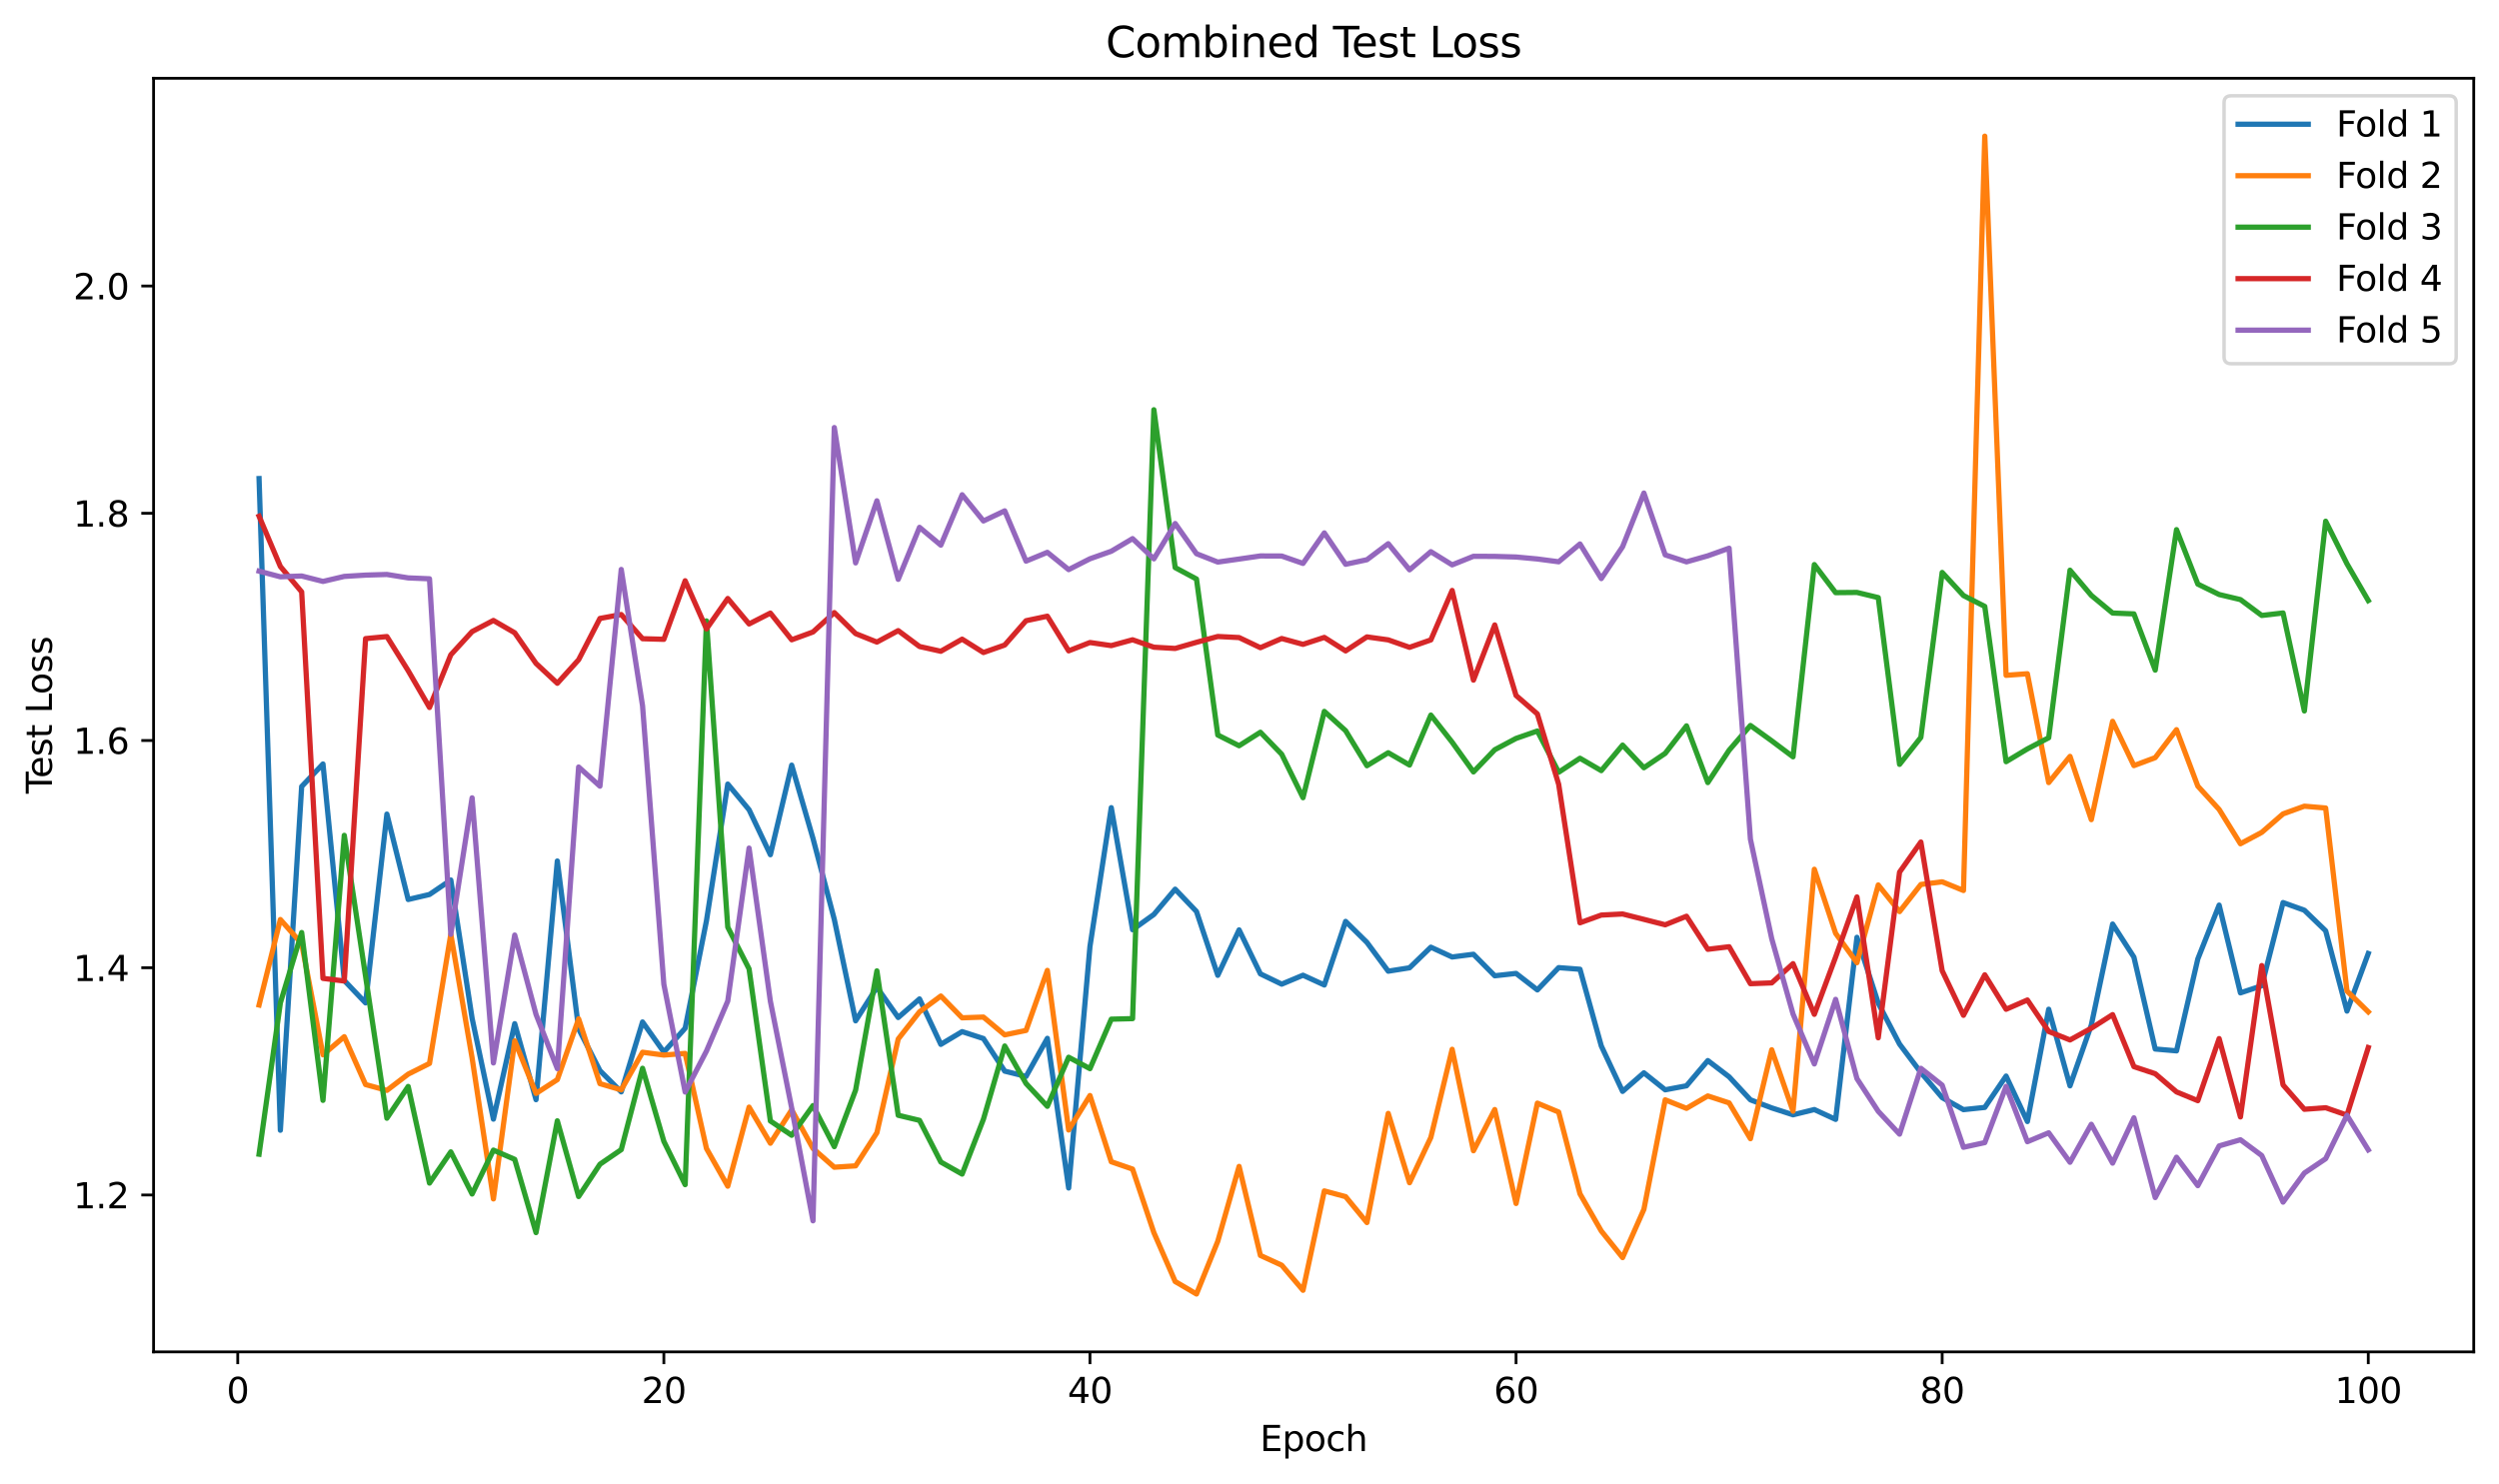 <?xml version="1.0" encoding="utf-8" standalone="no"?>
<!DOCTYPE svg PUBLIC "-//W3C//DTD SVG 1.1//EN"
  "http://www.w3.org/Graphics/SVG/1.1/DTD/svg11.dtd">
<svg xmlns:xlink="http://www.w3.org/1999/xlink" width="712.371pt" height="423.034pt" viewBox="0 0 712.371 423.034" xmlns="http://www.w3.org/2000/svg" version="1.1">
 <defs>
  <style type="text/css">*{stroke-linejoin: round; stroke-linecap: butt}</style>
 </defs>
 <g id="figure_1">
  <g id="patch_1">
   <path d="M 0 423.034 
L 712.371 423.034 
L 712.371 0 
L 0 0 
z
" style="fill: #ffffff"/>
  </g>
  <g id="axes_1">
   <g id="patch_2">
    <path d="M 43.781 385.478 
L 705.171 385.478 
L 705.171 22.318 
L 43.781 22.318 
z
" style="fill: #ffffff"/>
   </g>
   <g id="matplotlib.axis_1">
    <g id="xtick_1">
     <g id="line2d_1">
      <defs>
       <path id="mc4b5c55467" d="M 0 0 
L 0 3.5 
" style="stroke: #000000; stroke-width: 0.8"/>
      </defs>
      <g>
       <use xlink:href="#mc4b5c55467" x="67.771" y="385.478" style="stroke: #000000; stroke-width: 0.8"/>
      </g>
     </g>
     <g id="text_1">
      <!-- 0 -->
      <g transform="translate(64.59 400.077) scale(0.1 -0.1)">
       <defs>
        <path id="DejaVuSans-30" d="M 2034 4250 
Q 1547 4250 1301 3770 
Q 1056 3291 1056 2328 
Q 1056 1369 1301 889 
Q 1547 409 2034 409 
Q 2525 409 2770 889 
Q 3016 1369 3016 2328 
Q 3016 3291 2770 3770 
Q 2525 4250 2034 4250 
z
M 2034 4750 
Q 2819 4750 3233 4129 
Q 3647 3509 3647 2328 
Q 3647 1150 3233 529 
Q 2819 -91 2034 -91 
Q 1250 -91 836 529 
Q 422 1150 422 2328 
Q 422 3509 836 4129 
Q 1250 4750 2034 4750 
z
" transform="scale(0.016)"/>
       </defs>
       <use xlink:href="#DejaVuSans-30"/>
      </g>
     </g>
    </g>
    <g id="xtick_2">
     <g id="line2d_2">
      <g>
       <use xlink:href="#mc4b5c55467" x="189.238" y="385.478" style="stroke: #000000; stroke-width: 0.8"/>
      </g>
     </g>
     <g id="text_2">
      <!-- 20 -->
      <g transform="translate(182.876 400.077) scale(0.1 -0.1)">
       <defs>
        <path id="DejaVuSans-32" d="M 1228 531 
L 3431 531 
L 3431 0 
L 469 0 
L 469 531 
Q 828 903 1448 1529 
Q 2069 2156 2228 2338 
Q 2531 2678 2651 2914 
Q 2772 3150 2772 3378 
Q 2772 3750 2511 3984 
Q 2250 4219 1831 4219 
Q 1534 4219 1204 4116 
Q 875 4013 500 3803 
L 500 4441 
Q 881 4594 1212 4672 
Q 1544 4750 1819 4750 
Q 2544 4750 2975 4387 
Q 3406 4025 3406 3419 
Q 3406 3131 3298 2873 
Q 3191 2616 2906 2266 
Q 2828 2175 2409 1742 
Q 1991 1309 1228 531 
z
" transform="scale(0.016)"/>
       </defs>
       <use xlink:href="#DejaVuSans-32"/>
       <use xlink:href="#DejaVuSans-30" transform="translate(63.623 0)"/>
      </g>
     </g>
    </g>
    <g id="xtick_3">
     <g id="line2d_3">
      <g>
       <use xlink:href="#mc4b5c55467" x="310.706" y="385.478" style="stroke: #000000; stroke-width: 0.8"/>
      </g>
     </g>
     <g id="text_3">
      <!-- 40 -->
      <g transform="translate(304.343 400.077) scale(0.1 -0.1)">
       <defs>
        <path id="DejaVuSans-34" d="M 2419 4116 
L 825 1625 
L 2419 1625 
L 2419 4116 
z
M 2253 4666 
L 3047 4666 
L 3047 1625 
L 3713 1625 
L 3713 1100 
L 3047 1100 
L 3047 0 
L 2419 0 
L 2419 1100 
L 313 1100 
L 313 1709 
L 2253 4666 
z
" transform="scale(0.016)"/>
       </defs>
       <use xlink:href="#DejaVuSans-34"/>
       <use xlink:href="#DejaVuSans-30" transform="translate(63.623 0)"/>
      </g>
     </g>
    </g>
    <g id="xtick_4">
     <g id="line2d_4">
      <g>
       <use xlink:href="#mc4b5c55467" x="432.173" y="385.478" style="stroke: #000000; stroke-width: 0.8"/>
      </g>
     </g>
     <g id="text_4">
      <!-- 60 -->
      <g transform="translate(425.811 400.077) scale(0.1 -0.1)">
       <defs>
        <path id="DejaVuSans-36" d="M 2113 2584 
Q 1688 2584 1439 2293 
Q 1191 2003 1191 1497 
Q 1191 994 1439 701 
Q 1688 409 2113 409 
Q 2538 409 2786 701 
Q 3034 994 3034 1497 
Q 3034 2003 2786 2293 
Q 2538 2584 2113 2584 
z
M 3366 4563 
L 3366 3988 
Q 3128 4100 2886 4159 
Q 2644 4219 2406 4219 
Q 1781 4219 1451 3797 
Q 1122 3375 1075 2522 
Q 1259 2794 1537 2939 
Q 1816 3084 2150 3084 
Q 2853 3084 3261 2657 
Q 3669 2231 3669 1497 
Q 3669 778 3244 343 
Q 2819 -91 2113 -91 
Q 1303 -91 875 529 
Q 447 1150 447 2328 
Q 447 3434 972 4092 
Q 1497 4750 2381 4750 
Q 2619 4750 2861 4703 
Q 3103 4656 3366 4563 
z
" transform="scale(0.016)"/>
       </defs>
       <use xlink:href="#DejaVuSans-36"/>
       <use xlink:href="#DejaVuSans-30" transform="translate(63.623 0)"/>
      </g>
     </g>
    </g>
    <g id="xtick_5">
     <g id="line2d_5">
      <g>
       <use xlink:href="#mc4b5c55467" x="553.641" y="385.478" style="stroke: #000000; stroke-width: 0.8"/>
      </g>
     </g>
     <g id="text_5">
      <!-- 80 -->
      <g transform="translate(547.278 400.077) scale(0.1 -0.1)">
       <defs>
        <path id="DejaVuSans-38" d="M 2034 2216 
Q 1584 2216 1326 1975 
Q 1069 1734 1069 1313 
Q 1069 891 1326 650 
Q 1584 409 2034 409 
Q 2484 409 2743 651 
Q 3003 894 3003 1313 
Q 3003 1734 2745 1975 
Q 2488 2216 2034 2216 
z
M 1403 2484 
Q 997 2584 770 2862 
Q 544 3141 544 3541 
Q 544 4100 942 4425 
Q 1341 4750 2034 4750 
Q 2731 4750 3128 4425 
Q 3525 4100 3525 3541 
Q 3525 3141 3298 2862 
Q 3072 2584 2669 2484 
Q 3125 2378 3379 2068 
Q 3634 1759 3634 1313 
Q 3634 634 3220 271 
Q 2806 -91 2034 -91 
Q 1263 -91 848 271 
Q 434 634 434 1313 
Q 434 1759 690 2068 
Q 947 2378 1403 2484 
z
M 1172 3481 
Q 1172 3119 1398 2916 
Q 1625 2713 2034 2713 
Q 2441 2713 2670 2916 
Q 2900 3119 2900 3481 
Q 2900 3844 2670 4047 
Q 2441 4250 2034 4250 
Q 1625 4250 1398 4047 
Q 1172 3844 1172 3481 
z
" transform="scale(0.016)"/>
       </defs>
       <use xlink:href="#DejaVuSans-38"/>
       <use xlink:href="#DejaVuSans-30" transform="translate(63.623 0)"/>
      </g>
     </g>
    </g>
    <g id="xtick_6">
     <g id="line2d_6">
      <g>
       <use xlink:href="#mc4b5c55467" x="675.108" y="385.478" style="stroke: #000000; stroke-width: 0.8"/>
      </g>
     </g>
     <g id="text_6">
      <!-- 100 -->
      <g transform="translate(665.564 400.077) scale(0.1 -0.1)">
       <defs>
        <path id="DejaVuSans-31" d="M 794 531 
L 1825 531 
L 1825 4091 
L 703 3866 
L 703 4441 
L 1819 4666 
L 2450 4666 
L 2450 531 
L 3481 531 
L 3481 0 
L 794 0 
L 794 531 
z
" transform="scale(0.016)"/>
       </defs>
       <use xlink:href="#DejaVuSans-31"/>
       <use xlink:href="#DejaVuSans-30" transform="translate(63.623 0)"/>
       <use xlink:href="#DejaVuSans-30" transform="translate(127.246 0)"/>
      </g>
     </g>
    </g>
    <g id="text_7">
     <!-- Epoch -->
     <g transform="translate(359.165 413.755) scale(0.1 -0.1)">
      <defs>
       <path id="DejaVuSans-45" d="M 628 4666 
L 3578 4666 
L 3578 4134 
L 1259 4134 
L 1259 2753 
L 3481 2753 
L 3481 2222 
L 1259 2222 
L 1259 531 
L 3634 531 
L 3634 0 
L 628 0 
L 628 4666 
z
" transform="scale(0.016)"/>
       <path id="DejaVuSans-70" d="M 1159 525 
L 1159 -1331 
L 581 -1331 
L 581 3500 
L 1159 3500 
L 1159 2969 
Q 1341 3281 1617 3432 
Q 1894 3584 2278 3584 
Q 2916 3584 3314 3078 
Q 3713 2572 3713 1747 
Q 3713 922 3314 415 
Q 2916 -91 2278 -91 
Q 1894 -91 1617 61 
Q 1341 213 1159 525 
z
M 3116 1747 
Q 3116 2381 2855 2742 
Q 2594 3103 2138 3103 
Q 1681 3103 1420 2742 
Q 1159 2381 1159 1747 
Q 1159 1113 1420 752 
Q 1681 391 2138 391 
Q 2594 391 2855 752 
Q 3116 1113 3116 1747 
z
" transform="scale(0.016)"/>
       <path id="DejaVuSans-6f" d="M 1959 3097 
Q 1497 3097 1228 2736 
Q 959 2375 959 1747 
Q 959 1119 1226 758 
Q 1494 397 1959 397 
Q 2419 397 2687 759 
Q 2956 1122 2956 1747 
Q 2956 2369 2687 2733 
Q 2419 3097 1959 3097 
z
M 1959 3584 
Q 2709 3584 3137 3096 
Q 3566 2609 3566 1747 
Q 3566 888 3137 398 
Q 2709 -91 1959 -91 
Q 1206 -91 779 398 
Q 353 888 353 1747 
Q 353 2609 779 3096 
Q 1206 3584 1959 3584 
z
" transform="scale(0.016)"/>
       <path id="DejaVuSans-63" d="M 3122 3366 
L 3122 2828 
Q 2878 2963 2633 3030 
Q 2388 3097 2138 3097 
Q 1578 3097 1268 2742 
Q 959 2388 959 1747 
Q 959 1106 1268 751 
Q 1578 397 2138 397 
Q 2388 397 2633 464 
Q 2878 531 3122 666 
L 3122 134 
Q 2881 22 2623 -34 
Q 2366 -91 2075 -91 
Q 1284 -91 818 406 
Q 353 903 353 1747 
Q 353 2603 823 3093 
Q 1294 3584 2113 3584 
Q 2378 3584 2631 3529 
Q 2884 3475 3122 3366 
z
" transform="scale(0.016)"/>
       <path id="DejaVuSans-68" d="M 3513 2113 
L 3513 0 
L 2938 0 
L 2938 2094 
Q 2938 2591 2744 2837 
Q 2550 3084 2163 3084 
Q 1697 3084 1428 2787 
Q 1159 2491 1159 1978 
L 1159 0 
L 581 0 
L 581 4863 
L 1159 4863 
L 1159 2956 
Q 1366 3272 1645 3428 
Q 1925 3584 2291 3584 
Q 2894 3584 3203 3211 
Q 3513 2838 3513 2113 
z
" transform="scale(0.016)"/>
      </defs>
      <use xlink:href="#DejaVuSans-45"/>
      <use xlink:href="#DejaVuSans-70" transform="translate(63.184 0)"/>
      <use xlink:href="#DejaVuSans-6f" transform="translate(126.66 0)"/>
      <use xlink:href="#DejaVuSans-63" transform="translate(187.842 0)"/>
      <use xlink:href="#DejaVuSans-68" transform="translate(242.822 0)"/>
     </g>
    </g>
   </g>
   <g id="matplotlib.axis_2">
    <g id="ytick_1">
     <g id="line2d_7">
      <defs>
       <path id="med628f98fa" d="M 0 0 
L -3.5 0 
" style="stroke: #000000; stroke-width: 0.8"/>
      </defs>
      <g>
       <use xlink:href="#med628f98fa" x="43.781" y="340.743" style="stroke: #000000; stroke-width: 0.8"/>
      </g>
     </g>
     <g id="text_8">
      <!-- 1.2 -->
      <g transform="translate(20.878 344.542) scale(0.1 -0.1)">
       <defs>
        <path id="DejaVuSans-2e" d="M 684 794 
L 1344 794 
L 1344 0 
L 684 0 
L 684 794 
z
" transform="scale(0.016)"/>
       </defs>
       <use xlink:href="#DejaVuSans-31"/>
       <use xlink:href="#DejaVuSans-2e" transform="translate(63.623 0)"/>
       <use xlink:href="#DejaVuSans-32" transform="translate(95.41 0)"/>
      </g>
     </g>
    </g>
    <g id="ytick_2">
     <g id="line2d_8">
      <g>
       <use xlink:href="#med628f98fa" x="43.781" y="275.946" style="stroke: #000000; stroke-width: 0.8"/>
      </g>
     </g>
     <g id="text_9">
      <!-- 1.4 -->
      <g transform="translate(20.878 279.745) scale(0.1 -0.1)">
       <use xlink:href="#DejaVuSans-31"/>
       <use xlink:href="#DejaVuSans-2e" transform="translate(63.623 0)"/>
       <use xlink:href="#DejaVuSans-34" transform="translate(95.41 0)"/>
      </g>
     </g>
    </g>
    <g id="ytick_3">
     <g id="line2d_9">
      <g>
       <use xlink:href="#med628f98fa" x="43.781" y="211.149" style="stroke: #000000; stroke-width: 0.8"/>
      </g>
     </g>
     <g id="text_10">
      <!-- 1.6 -->
      <g transform="translate(20.878 214.948) scale(0.1 -0.1)">
       <use xlink:href="#DejaVuSans-31"/>
       <use xlink:href="#DejaVuSans-2e" transform="translate(63.623 0)"/>
       <use xlink:href="#DejaVuSans-36" transform="translate(95.41 0)"/>
      </g>
     </g>
    </g>
    <g id="ytick_4">
     <g id="line2d_10">
      <g>
       <use xlink:href="#med628f98fa" x="43.781" y="146.352" style="stroke: #000000; stroke-width: 0.8"/>
      </g>
     </g>
     <g id="text_11">
      <!-- 1.8 -->
      <g transform="translate(20.878 150.151) scale(0.1 -0.1)">
       <use xlink:href="#DejaVuSans-31"/>
       <use xlink:href="#DejaVuSans-2e" transform="translate(63.623 0)"/>
       <use xlink:href="#DejaVuSans-38" transform="translate(95.41 0)"/>
      </g>
     </g>
    </g>
    <g id="ytick_5">
     <g id="line2d_11">
      <g>
       <use xlink:href="#med628f98fa" x="43.781" y="81.555" style="stroke: #000000; stroke-width: 0.8"/>
      </g>
     </g>
     <g id="text_12">
      <!-- 2.0 -->
      <g transform="translate(20.878 85.355) scale(0.1 -0.1)">
       <use xlink:href="#DejaVuSans-32"/>
       <use xlink:href="#DejaVuSans-2e" transform="translate(63.623 0)"/>
       <use xlink:href="#DejaVuSans-30" transform="translate(95.41 0)"/>
      </g>
     </g>
    </g>
    <g id="text_13">
     <!-- Test Loss -->
     <g transform="translate(14.798 226.3) rotate(-90) scale(0.1 -0.1)">
      <defs>
       <path id="DejaVuSans-54" d="M -19 4666 
L 3928 4666 
L 3928 4134 
L 2272 4134 
L 2272 0 
L 1638 0 
L 1638 4134 
L -19 4134 
L -19 4666 
z
" transform="scale(0.016)"/>
       <path id="DejaVuSans-65" d="M 3597 1894 
L 3597 1613 
L 953 1613 
Q 991 1019 1311 708 
Q 1631 397 2203 397 
Q 2534 397 2845 478 
Q 3156 559 3463 722 
L 3463 178 
Q 3153 47 2828 -22 
Q 2503 -91 2169 -91 
Q 1331 -91 842 396 
Q 353 884 353 1716 
Q 353 2575 817 3079 
Q 1281 3584 2069 3584 
Q 2775 3584 3186 3129 
Q 3597 2675 3597 1894 
z
M 3022 2063 
Q 3016 2534 2758 2815 
Q 2500 3097 2075 3097 
Q 1594 3097 1305 2825 
Q 1016 2553 972 2059 
L 3022 2063 
z
" transform="scale(0.016)"/>
       <path id="DejaVuSans-73" d="M 2834 3397 
L 2834 2853 
Q 2591 2978 2328 3040 
Q 2066 3103 1784 3103 
Q 1356 3103 1142 2972 
Q 928 2841 928 2578 
Q 928 2378 1081 2264 
Q 1234 2150 1697 2047 
L 1894 2003 
Q 2506 1872 2764 1633 
Q 3022 1394 3022 966 
Q 3022 478 2636 193 
Q 2250 -91 1575 -91 
Q 1294 -91 989 -36 
Q 684 19 347 128 
L 347 722 
Q 666 556 975 473 
Q 1284 391 1588 391 
Q 1994 391 2212 530 
Q 2431 669 2431 922 
Q 2431 1156 2273 1281 
Q 2116 1406 1581 1522 
L 1381 1569 
Q 847 1681 609 1914 
Q 372 2147 372 2553 
Q 372 3047 722 3315 
Q 1072 3584 1716 3584 
Q 2034 3584 2315 3537 
Q 2597 3491 2834 3397 
z
" transform="scale(0.016)"/>
       <path id="DejaVuSans-74" d="M 1172 4494 
L 1172 3500 
L 2356 3500 
L 2356 3053 
L 1172 3053 
L 1172 1153 
Q 1172 725 1289 603 
Q 1406 481 1766 481 
L 2356 481 
L 2356 0 
L 1766 0 
Q 1100 0 847 248 
Q 594 497 594 1153 
L 594 3053 
L 172 3053 
L 172 3500 
L 594 3500 
L 594 4494 
L 1172 4494 
z
" transform="scale(0.016)"/>
       <path id="DejaVuSans-20" transform="scale(0.016)"/>
       <path id="DejaVuSans-4c" d="M 628 4666 
L 1259 4666 
L 1259 531 
L 3531 531 
L 3531 0 
L 628 0 
L 628 4666 
z
" transform="scale(0.016)"/>
      </defs>
      <use xlink:href="#DejaVuSans-54"/>
      <use xlink:href="#DejaVuSans-65" transform="translate(44.084 0)"/>
      <use xlink:href="#DejaVuSans-73" transform="translate(105.607 0)"/>
      <use xlink:href="#DejaVuSans-74" transform="translate(157.707 0)"/>
      <use xlink:href="#DejaVuSans-20" transform="translate(196.916 0)"/>
      <use xlink:href="#DejaVuSans-4c" transform="translate(228.703 0)"/>
      <use xlink:href="#DejaVuSans-6f" transform="translate(282.666 0)"/>
      <use xlink:href="#DejaVuSans-73" transform="translate(343.848 0)"/>
      <use xlink:href="#DejaVuSans-73" transform="translate(395.947 0)"/>
     </g>
    </g>
   </g>
   <g id="line2d_12">
    <path d="M 73.844 136.46 
L 79.918 322.278 
L 85.991 224.269 
L 92.065 217.844 
L 98.138 279.583 
L 104.211 285.965 
L 110.285 232.135 
L 116.358 256.484 
L 122.431 255.057 
L 128.505 250.927 
L 134.578 290.374 
L 140.652 319.109 
L 146.725 291.894 
L 152.798 313.562 
L 158.872 245.511 
L 164.945 293.392 
L 171.018 305.281 
L 177.092 311.337 
L 183.165 291.405 
L 189.238 299.988 
L 195.312 293.195 
L 201.385 262.545 
L 207.459 223.572 
L 213.532 230.896 
L 219.605 243.712 
L 225.679 218.176 
L 231.752 239.069 
L 237.825 262.156 
L 243.899 291.078 
L 249.972 281.512 
L 256.046 290.132 
L 262.119 284.835 
L 268.192 297.794 
L 274.266 294.16 
L 280.339 296.129 
L 286.412 305.427 
L 292.486 306.936 
L 298.559 296.075 
L 304.632 338.743 
L 310.706 269.87 
L 316.779 230.299 
L 322.853 265.105 
L 328.926 260.749 
L 334.999 253.543 
L 341.073 259.905 
L 347.146 278.103 
L 353.219 265.147 
L 359.293 277.686 
L 365.366 280.622 
L 371.44 278.077 
L 377.513 280.862 
L 383.586 262.727 
L 389.66 268.717 
L 395.733 276.926 
L 401.806 275.96 
L 407.88 270.083 
L 413.953 272.878 
L 420.027 272.099 
L 426.1 278.235 
L 432.173 277.56 
L 438.247 282.264 
L 444.32 275.909 
L 450.393 276.377 
L 456.467 298.243 
L 462.54 311.199 
L 468.613 305.904 
L 474.687 310.75 
L 480.76 309.606 
L 486.834 302.413 
L 492.907 307.044 
L 498.98 313.604 
L 505.054 315.91 
L 511.127 317.873 
L 517.2 316.38 
L 523.274 319.186 
L 529.347 267.269 
L 535.421 286.05 
L 541.494 297.719 
L 547.567 305.807 
L 553.641 312.974 
L 559.714 316.407 
L 565.787 315.768 
L 571.861 306.832 
L 577.934 319.797 
L 584.008 287.779 
L 590.081 309.614 
L 596.154 292.299 
L 602.228 263.485 
L 608.301 272.924 
L 614.374 299.117 
L 620.448 299.642 
L 626.521 273.428 
L 632.594 258.085 
L 638.668 283.107 
L 644.741 281.089 
L 650.815 257.361 
L 656.888 259.544 
L 662.961 265.408 
L 669.035 288.301 
L 675.108 271.893 
" clip-path="url(#p17cca65829)" style="fill: none; stroke: #1f77b4; stroke-width: 1.5; stroke-linecap: square"/>
   </g>
   <g id="line2d_13">
    <path d="M 73.844 286.563 
L 79.918 262.192 
L 85.991 269.082 
L 92.065 300.767 
L 98.138 295.604 
L 104.211 309.253 
L 110.285 310.914 
L 116.358 306.281 
L 122.431 303.231 
L 128.505 266.409 
L 134.578 301.682 
L 140.652 341.861 
L 146.725 296.79 
L 152.798 311.783 
L 158.872 307.849 
L 164.945 290.51 
L 171.018 308.993 
L 177.092 310.769 
L 183.165 300.041 
L 189.238 300.844 
L 195.312 300.371 
L 201.385 327.474 
L 207.459 338.233 
L 213.532 315.691 
L 219.605 325.983 
L 225.679 316.467 
L 231.752 327.472 
L 237.825 332.824 
L 243.899 332.436 
L 249.972 322.988 
L 256.046 296.262 
L 262.119 288.514 
L 268.192 284.009 
L 274.266 290.219 
L 280.339 290.011 
L 286.412 295.082 
L 292.486 293.82 
L 298.559 276.701 
L 304.632 322.208 
L 310.706 312.38 
L 316.779 331.261 
L 322.853 333.356 
L 328.926 351.475 
L 334.999 365.41 
L 341.073 368.971 
L 347.146 353.929 
L 353.219 332.593 
L 359.293 357.972 
L 365.366 360.758 
L 371.44 367.912 
L 377.513 339.582 
L 383.586 341.213 
L 389.66 348.598 
L 395.733 317.484 
L 401.806 337.247 
L 407.88 324.33 
L 413.953 299.202 
L 420.027 328.126 
L 426.1 316.375 
L 432.173 343.16 
L 438.247 314.552 
L 444.32 317.093 
L 450.393 340.413 
L 456.467 351.01 
L 462.54 358.592 
L 468.613 344.837 
L 474.687 313.606 
L 480.76 316.038 
L 486.834 312.497 
L 492.907 314.484 
L 498.98 324.687 
L 505.054 299.335 
L 511.127 316.848 
L 517.2 247.865 
L 523.274 266.143 
L 529.347 274.508 
L 535.421 252.337 
L 541.494 259.934 
L 547.567 252.198 
L 553.641 251.44 
L 559.714 253.918 
L 565.787 38.825 
L 571.861 192.559 
L 577.934 192.113 
L 584.008 223.142 
L 590.081 215.676 
L 596.154 233.714 
L 602.228 205.683 
L 608.301 218.306 
L 614.374 216.036 
L 620.448 208.061 
L 626.521 224.163 
L 632.594 230.805 
L 638.668 240.592 
L 644.741 237.343 
L 650.815 232.071 
L 656.888 229.879 
L 662.961 230.396 
L 669.035 282.581 
L 675.108 288.524 
" clip-path="url(#p17cca65829)" style="fill: none; stroke: #ff7f0e; stroke-width: 1.5; stroke-linecap: square"/>
   </g>
   <g id="line2d_14">
    <path d="M 73.844 329.11 
L 79.918 285.966 
L 85.991 265.906 
L 92.065 313.756 
L 98.138 238.195 
L 104.211 278.397 
L 110.285 318.847 
L 116.358 309.793 
L 122.431 337.346 
L 128.505 328.447 
L 134.578 340.46 
L 140.652 327.948 
L 146.725 330.581 
L 152.798 351.466 
L 158.872 319.593 
L 164.945 341.18 
L 171.018 331.974 
L 177.092 327.808 
L 183.165 304.613 
L 189.238 325.441 
L 195.312 337.792 
L 201.385 177.047 
L 207.459 264.381 
L 213.532 276.276 
L 219.605 319.638 
L 225.679 323.715 
L 231.752 315.251 
L 237.825 326.956 
L 243.899 310.838 
L 249.972 276.84 
L 256.046 318.014 
L 262.119 319.46 
L 268.192 331.338 
L 274.266 334.78 
L 280.339 319.131 
L 286.412 298.258 
L 292.486 308.955 
L 298.559 315.457 
L 304.632 301.464 
L 310.706 304.719 
L 316.779 290.61 
L 322.853 290.454 
L 328.926 116.839 
L 334.999 161.842 
L 341.073 165.102 
L 347.146 209.584 
L 353.219 212.642 
L 359.293 208.792 
L 365.366 215.071 
L 371.44 227.454 
L 377.513 202.844 
L 383.586 208.349 
L 389.66 218.338 
L 395.733 214.635 
L 401.806 218.142 
L 407.88 203.897 
L 413.953 211.631 
L 420.027 220.106 
L 426.1 213.786 
L 432.173 210.552 
L 438.247 208.441 
L 444.32 220.193 
L 450.393 216.208 
L 456.467 219.74 
L 462.54 212.457 
L 468.613 218.917 
L 474.687 214.815 
L 480.76 206.972 
L 486.834 223.142 
L 492.907 213.92 
L 498.98 206.861 
L 505.054 211.241 
L 511.127 215.798 
L 517.2 160.984 
L 523.274 168.984 
L 529.347 168.925 
L 535.421 170.399 
L 541.494 217.948 
L 547.567 210.266 
L 553.641 163.228 
L 559.714 169.814 
L 565.787 172.915 
L 571.861 217.189 
L 577.934 213.549 
L 584.008 210.366 
L 590.081 162.588 
L 596.154 169.767 
L 602.228 174.803 
L 608.301 175.046 
L 614.374 191.08 
L 620.448 151.022 
L 626.521 166.557 
L 632.594 169.521 
L 638.668 170.967 
L 644.741 175.491 
L 650.815 174.784 
L 656.888 202.721 
L 662.961 148.624 
L 669.035 160.761 
L 675.108 171.241 
" clip-path="url(#p17cca65829)" style="fill: none; stroke: #2ca02c; stroke-width: 1.5; stroke-linecap: square"/>
   </g>
   <g id="line2d_15">
    <path d="M 73.844 147.195 
L 79.918 161.525 
L 85.991 168.768 
L 92.065 278.973 
L 98.138 279.724 
L 104.211 182.094 
L 110.285 181.509 
L 116.358 191.245 
L 122.431 201.731 
L 128.505 186.715 
L 134.578 180.093 
L 140.652 176.917 
L 146.725 180.434 
L 152.798 189.169 
L 158.872 194.831 
L 164.945 188.118 
L 171.018 176.343 
L 177.092 175.224 
L 183.165 182.121 
L 189.238 182.294 
L 195.312 165.602 
L 201.385 179.328 
L 207.459 170.655 
L 213.532 177.915 
L 219.605 174.819 
L 225.679 182.428 
L 231.752 180.205 
L 237.825 174.679 
L 243.899 180.666 
L 249.972 183.085 
L 256.046 179.819 
L 262.119 184.346 
L 268.192 185.703 
L 274.266 182.251 
L 280.339 186.06 
L 286.412 183.924 
L 292.486 176.993 
L 298.559 175.703 
L 304.632 185.583 
L 310.706 183.207 
L 316.779 184.09 
L 322.853 182.428 
L 328.926 184.545 
L 334.999 184.897 
L 341.073 183.147 
L 347.146 181.488 
L 353.219 181.794 
L 359.293 184.683 
L 365.366 182.066 
L 371.44 183.728 
L 377.513 181.75 
L 383.586 185.602 
L 389.66 181.605 
L 395.733 182.453 
L 401.806 184.583 
L 407.88 182.465 
L 413.953 168.363 
L 420.027 193.932 
L 426.1 178.197 
L 432.173 198.314 
L 438.247 203.574 
L 444.32 223.645 
L 450.393 263.128 
L 456.467 260.925 
L 462.54 260.613 
L 468.613 262.148 
L 474.687 263.698 
L 480.76 261.257 
L 486.834 270.685 
L 492.907 269.954 
L 498.98 280.492 
L 505.054 280.262 
L 511.127 274.779 
L 517.2 289.226 
L 523.274 272.871 
L 529.347 255.755 
L 535.421 295.916 
L 541.494 248.685 
L 547.567 240.096 
L 553.641 276.792 
L 559.714 289.505 
L 565.787 277.957 
L 571.861 287.785 
L 577.934 285.143 
L 584.008 294.119 
L 590.081 296.535 
L 596.154 293.191 
L 602.228 289.311 
L 608.301 304.142 
L 614.374 306.159 
L 620.448 311.35 
L 626.521 313.85 
L 632.594 296.151 
L 638.668 318.481 
L 644.741 275.322 
L 650.815 309.356 
L 656.888 316.299 
L 662.961 315.862 
L 669.035 317.963 
L 675.108 298.712 
" clip-path="url(#p17cca65829)" style="fill: none; stroke: #d62728; stroke-width: 1.5; stroke-linecap: square"/>
   </g>
   <g id="line2d_16">
    <path d="M 73.844 162.85 
L 79.918 164.469 
L 85.991 164.24 
L 92.065 165.787 
L 98.138 164.359 
L 104.211 163.986 
L 110.285 163.8 
L 116.358 164.78 
L 122.431 165.035 
L 128.505 266.41 
L 134.578 227.501 
L 140.652 303.087 
L 146.725 266.624 
L 152.798 289.247 
L 158.872 304.712 
L 164.945 218.715 
L 171.018 224.166 
L 177.092 162.373 
L 183.165 201.254 
L 189.238 280.658 
L 195.312 311.386 
L 201.385 299.696 
L 207.459 285.435 
L 213.532 241.827 
L 219.605 285.506 
L 225.679 315.937 
L 231.752 348.101 
L 237.825 121.916 
L 243.899 160.507 
L 249.972 142.799 
L 256.046 165.194 
L 262.119 150.366 
L 268.192 155.444 
L 274.266 141.068 
L 280.339 148.544 
L 286.412 145.664 
L 292.486 160 
L 298.559 157.493 
L 304.632 162.422 
L 310.706 159.332 
L 316.779 157.186 
L 322.853 153.582 
L 328.926 159.349 
L 334.999 149.273 
L 341.073 157.884 
L 347.146 160.267 
L 353.219 159.406 
L 359.293 158.521 
L 365.366 158.547 
L 371.44 160.653 
L 377.513 151.954 
L 383.586 160.899 
L 389.66 159.6 
L 395.733 155.03 
L 401.806 162.476 
L 407.88 157.305 
L 413.953 161.066 
L 420.027 158.62 
L 426.1 158.651 
L 432.173 158.824 
L 438.247 159.385 
L 444.32 160.185 
L 450.393 155.105 
L 456.467 164.974 
L 462.54 155.895 
L 468.613 140.589 
L 474.687 158.218 
L 480.76 160.207 
L 486.834 158.487 
L 492.907 156.318 
L 498.98 239.287 
L 505.054 267.654 
L 511.127 289.141 
L 517.2 303.371 
L 523.274 284.957 
L 529.347 307.559 
L 535.421 316.885 
L 541.494 323.391 
L 547.567 304.625 
L 553.641 309.424 
L 559.714 327.135 
L 565.787 325.804 
L 571.861 309.771 
L 577.934 325.546 
L 584.008 323.006 
L 590.081 331.412 
L 596.154 320.582 
L 602.228 331.657 
L 608.301 318.738 
L 614.374 341.472 
L 620.448 329.975 
L 626.521 338.08 
L 632.594 326.75 
L 638.668 324.99 
L 644.741 329.493 
L 650.815 342.774 
L 656.888 334.48 
L 662.961 330.396 
L 669.035 318.006 
L 675.108 327.871 
" clip-path="url(#p17cca65829)" style="fill: none; stroke: #9467bd; stroke-width: 1.5; stroke-linecap: square"/>
   </g>
   <g id="patch_3">
    <path d="M 43.781 385.478 
L 43.781 22.318 
" style="fill: none; stroke: #000000; stroke-width: 0.8; stroke-linejoin: miter; stroke-linecap: square"/>
   </g>
   <g id="patch_4">
    <path d="M 705.171 385.478 
L 705.171 22.318 
" style="fill: none; stroke: #000000; stroke-width: 0.8; stroke-linejoin: miter; stroke-linecap: square"/>
   </g>
   <g id="patch_5">
    <path d="M 43.781 385.478 
L 705.171 385.478 
" style="fill: none; stroke: #000000; stroke-width: 0.8; stroke-linejoin: miter; stroke-linecap: square"/>
   </g>
   <g id="patch_6">
    <path d="M 43.781 22.318 
L 705.171 22.318 
" style="fill: none; stroke: #000000; stroke-width: 0.8; stroke-linejoin: miter; stroke-linecap: square"/>
   </g>
   <g id="text_14">
    <!-- Combined Test Loss -->
    <g transform="translate(315.203 16.318) scale(0.12 -0.12)">
     <defs>
      <path id="DejaVuSans-43" d="M 4122 4306 
L 4122 3641 
Q 3803 3938 3442 4084 
Q 3081 4231 2675 4231 
Q 1875 4231 1450 3742 
Q 1025 3253 1025 2328 
Q 1025 1406 1450 917 
Q 1875 428 2675 428 
Q 3081 428 3442 575 
Q 3803 722 4122 1019 
L 4122 359 
Q 3791 134 3420 21 
Q 3050 -91 2638 -91 
Q 1578 -91 968 557 
Q 359 1206 359 2328 
Q 359 3453 968 4101 
Q 1578 4750 2638 4750 
Q 3056 4750 3426 4639 
Q 3797 4528 4122 4306 
z
" transform="scale(0.016)"/>
      <path id="DejaVuSans-6d" d="M 3328 2828 
Q 3544 3216 3844 3400 
Q 4144 3584 4550 3584 
Q 5097 3584 5394 3201 
Q 5691 2819 5691 2113 
L 5691 0 
L 5113 0 
L 5113 2094 
Q 5113 2597 4934 2840 
Q 4756 3084 4391 3084 
Q 3944 3084 3684 2787 
Q 3425 2491 3425 1978 
L 3425 0 
L 2847 0 
L 2847 2094 
Q 2847 2600 2669 2842 
Q 2491 3084 2119 3084 
Q 1678 3084 1418 2786 
Q 1159 2488 1159 1978 
L 1159 0 
L 581 0 
L 581 3500 
L 1159 3500 
L 1159 2956 
Q 1356 3278 1631 3431 
Q 1906 3584 2284 3584 
Q 2666 3584 2933 3390 
Q 3200 3197 3328 2828 
z
" transform="scale(0.016)"/>
      <path id="DejaVuSans-62" d="M 3116 1747 
Q 3116 2381 2855 2742 
Q 2594 3103 2138 3103 
Q 1681 3103 1420 2742 
Q 1159 2381 1159 1747 
Q 1159 1113 1420 752 
Q 1681 391 2138 391 
Q 2594 391 2855 752 
Q 3116 1113 3116 1747 
z
M 1159 2969 
Q 1341 3281 1617 3432 
Q 1894 3584 2278 3584 
Q 2916 3584 3314 3078 
Q 3713 2572 3713 1747 
Q 3713 922 3314 415 
Q 2916 -91 2278 -91 
Q 1894 -91 1617 61 
Q 1341 213 1159 525 
L 1159 0 
L 581 0 
L 581 4863 
L 1159 4863 
L 1159 2969 
z
" transform="scale(0.016)"/>
      <path id="DejaVuSans-69" d="M 603 3500 
L 1178 3500 
L 1178 0 
L 603 0 
L 603 3500 
z
M 603 4863 
L 1178 4863 
L 1178 4134 
L 603 4134 
L 603 4863 
z
" transform="scale(0.016)"/>
      <path id="DejaVuSans-6e" d="M 3513 2113 
L 3513 0 
L 2938 0 
L 2938 2094 
Q 2938 2591 2744 2837 
Q 2550 3084 2163 3084 
Q 1697 3084 1428 2787 
Q 1159 2491 1159 1978 
L 1159 0 
L 581 0 
L 581 3500 
L 1159 3500 
L 1159 2956 
Q 1366 3272 1645 3428 
Q 1925 3584 2291 3584 
Q 2894 3584 3203 3211 
Q 3513 2838 3513 2113 
z
" transform="scale(0.016)"/>
      <path id="DejaVuSans-64" d="M 2906 2969 
L 2906 4863 
L 3481 4863 
L 3481 0 
L 2906 0 
L 2906 525 
Q 2725 213 2448 61 
Q 2172 -91 1784 -91 
Q 1150 -91 751 415 
Q 353 922 353 1747 
Q 353 2572 751 3078 
Q 1150 3584 1784 3584 
Q 2172 3584 2448 3432 
Q 2725 3281 2906 2969 
z
M 947 1747 
Q 947 1113 1208 752 
Q 1469 391 1925 391 
Q 2381 391 2643 752 
Q 2906 1113 2906 1747 
Q 2906 2381 2643 2742 
Q 2381 3103 1925 3103 
Q 1469 3103 1208 2742 
Q 947 2381 947 1747 
z
" transform="scale(0.016)"/>
     </defs>
     <use xlink:href="#DejaVuSans-43"/>
     <use xlink:href="#DejaVuSans-6f" transform="translate(69.824 0)"/>
     <use xlink:href="#DejaVuSans-6d" transform="translate(131.006 0)"/>
     <use xlink:href="#DejaVuSans-62" transform="translate(228.418 0)"/>
     <use xlink:href="#DejaVuSans-69" transform="translate(291.895 0)"/>
     <use xlink:href="#DejaVuSans-6e" transform="translate(319.678 0)"/>
     <use xlink:href="#DejaVuSans-65" transform="translate(383.057 0)"/>
     <use xlink:href="#DejaVuSans-64" transform="translate(444.58 0)"/>
     <use xlink:href="#DejaVuSans-20" transform="translate(508.057 0)"/>
     <use xlink:href="#DejaVuSans-54" transform="translate(539.844 0)"/>
     <use xlink:href="#DejaVuSans-65" transform="translate(583.928 0)"/>
     <use xlink:href="#DejaVuSans-73" transform="translate(645.451 0)"/>
     <use xlink:href="#DejaVuSans-74" transform="translate(697.551 0)"/>
     <use xlink:href="#DejaVuSans-20" transform="translate(736.76 0)"/>
     <use xlink:href="#DejaVuSans-4c" transform="translate(768.547 0)"/>
     <use xlink:href="#DejaVuSans-6f" transform="translate(822.51 0)"/>
     <use xlink:href="#DejaVuSans-73" transform="translate(883.691 0)"/>
     <use xlink:href="#DejaVuSans-73" transform="translate(935.791 0)"/>
    </g>
   </g>
   <g id="legend_1">
    <g id="patch_7">
     <path d="M 635.996 103.709 
L 698.171 103.709 
Q 700.171 103.709 700.171 101.709 
L 700.171 29.318 
Q 700.171 27.318 698.171 27.318 
L 635.996 27.318 
Q 633.996 27.318 633.996 29.318 
L 633.996 101.709 
Q 633.996 103.709 635.996 103.709 
z
" style="fill: #ffffff; opacity: 0.8; stroke: #cccccc; stroke-linejoin: miter"/>
    </g>
    <g id="line2d_17">
     <path d="M 637.996 35.417 
L 647.996 35.417 
L 657.996 35.417 
" style="fill: none; stroke: #1f77b4; stroke-width: 1.5; stroke-linecap: square"/>
    </g>
    <g id="text_15">
     <!-- Fold 1 -->
     <g transform="translate(665.996 38.917) scale(0.1 -0.1)">
      <defs>
       <path id="DejaVuSans-46" d="M 628 4666 
L 3309 4666 
L 3309 4134 
L 1259 4134 
L 1259 2759 
L 3109 2759 
L 3109 2228 
L 1259 2228 
L 1259 0 
L 628 0 
L 628 4666 
z
" transform="scale(0.016)"/>
       <path id="DejaVuSans-6c" d="M 603 4863 
L 1178 4863 
L 1178 0 
L 603 0 
L 603 4863 
z
" transform="scale(0.016)"/>
      </defs>
      <use xlink:href="#DejaVuSans-46"/>
      <use xlink:href="#DejaVuSans-6f" transform="translate(53.895 0)"/>
      <use xlink:href="#DejaVuSans-6c" transform="translate(115.076 0)"/>
      <use xlink:href="#DejaVuSans-64" transform="translate(142.859 0)"/>
      <use xlink:href="#DejaVuSans-20" transform="translate(206.336 0)"/>
      <use xlink:href="#DejaVuSans-31" transform="translate(238.123 0)"/>
     </g>
    </g>
    <g id="line2d_18">
     <path d="M 637.996 50.095 
L 647.996 50.095 
L 657.996 50.095 
" style="fill: none; stroke: #ff7f0e; stroke-width: 1.5; stroke-linecap: square"/>
    </g>
    <g id="text_16">
     <!-- Fold 2 -->
     <g transform="translate(665.996 53.595) scale(0.1 -0.1)">
      <use xlink:href="#DejaVuSans-46"/>
      <use xlink:href="#DejaVuSans-6f" transform="translate(53.895 0)"/>
      <use xlink:href="#DejaVuSans-6c" transform="translate(115.076 0)"/>
      <use xlink:href="#DejaVuSans-64" transform="translate(142.859 0)"/>
      <use xlink:href="#DejaVuSans-20" transform="translate(206.336 0)"/>
      <use xlink:href="#DejaVuSans-32" transform="translate(238.123 0)"/>
     </g>
    </g>
    <g id="line2d_19">
     <path d="M 637.996 64.773 
L 647.996 64.773 
L 657.996 64.773 
" style="fill: none; stroke: #2ca02c; stroke-width: 1.5; stroke-linecap: square"/>
    </g>
    <g id="text_17">
     <!-- Fold 3 -->
     <g transform="translate(665.996 68.273) scale(0.1 -0.1)">
      <defs>
       <path id="DejaVuSans-33" d="M 2597 2516 
Q 3050 2419 3304 2112 
Q 3559 1806 3559 1356 
Q 3559 666 3084 287 
Q 2609 -91 1734 -91 
Q 1441 -91 1130 -33 
Q 819 25 488 141 
L 488 750 
Q 750 597 1062 519 
Q 1375 441 1716 441 
Q 2309 441 2620 675 
Q 2931 909 2931 1356 
Q 2931 1769 2642 2001 
Q 2353 2234 1838 2234 
L 1294 2234 
L 1294 2753 
L 1863 2753 
Q 2328 2753 2575 2939 
Q 2822 3125 2822 3475 
Q 2822 3834 2567 4026 
Q 2313 4219 1838 4219 
Q 1578 4219 1281 4162 
Q 984 4106 628 3988 
L 628 4550 
Q 988 4650 1302 4700 
Q 1616 4750 1894 4750 
Q 2613 4750 3031 4423 
Q 3450 4097 3450 3541 
Q 3450 3153 3228 2886 
Q 3006 2619 2597 2516 
z
" transform="scale(0.016)"/>
      </defs>
      <use xlink:href="#DejaVuSans-46"/>
      <use xlink:href="#DejaVuSans-6f" transform="translate(53.895 0)"/>
      <use xlink:href="#DejaVuSans-6c" transform="translate(115.076 0)"/>
      <use xlink:href="#DejaVuSans-64" transform="translate(142.859 0)"/>
      <use xlink:href="#DejaVuSans-20" transform="translate(206.336 0)"/>
      <use xlink:href="#DejaVuSans-33" transform="translate(238.123 0)"/>
     </g>
    </g>
    <g id="line2d_20">
     <path d="M 637.996 79.451 
L 647.996 79.451 
L 657.996 79.451 
" style="fill: none; stroke: #d62728; stroke-width: 1.5; stroke-linecap: square"/>
    </g>
    <g id="text_18">
     <!-- Fold 4 -->
     <g transform="translate(665.996 82.951) scale(0.1 -0.1)">
      <use xlink:href="#DejaVuSans-46"/>
      <use xlink:href="#DejaVuSans-6f" transform="translate(53.895 0)"/>
      <use xlink:href="#DejaVuSans-6c" transform="translate(115.076 0)"/>
      <use xlink:href="#DejaVuSans-64" transform="translate(142.859 0)"/>
      <use xlink:href="#DejaVuSans-20" transform="translate(206.336 0)"/>
      <use xlink:href="#DejaVuSans-34" transform="translate(238.123 0)"/>
     </g>
    </g>
    <g id="line2d_21">
     <path d="M 637.996 94.129 
L 647.996 94.129 
L 657.996 94.129 
" style="fill: none; stroke: #9467bd; stroke-width: 1.5; stroke-linecap: square"/>
    </g>
    <g id="text_19">
     <!-- Fold 5 -->
     <g transform="translate(665.996 97.629) scale(0.1 -0.1)">
      <defs>
       <path id="DejaVuSans-35" d="M 691 4666 
L 3169 4666 
L 3169 4134 
L 1269 4134 
L 1269 2991 
Q 1406 3038 1543 3061 
Q 1681 3084 1819 3084 
Q 2600 3084 3056 2656 
Q 3513 2228 3513 1497 
Q 3513 744 3044 326 
Q 2575 -91 1722 -91 
Q 1428 -91 1123 -41 
Q 819 9 494 109 
L 494 744 
Q 775 591 1075 516 
Q 1375 441 1709 441 
Q 2250 441 2565 725 
Q 2881 1009 2881 1497 
Q 2881 1984 2565 2268 
Q 2250 2553 1709 2553 
Q 1456 2553 1204 2497 
Q 953 2441 691 2322 
L 691 4666 
z
" transform="scale(0.016)"/>
      </defs>
      <use xlink:href="#DejaVuSans-46"/>
      <use xlink:href="#DejaVuSans-6f" transform="translate(53.895 0)"/>
      <use xlink:href="#DejaVuSans-6c" transform="translate(115.076 0)"/>
      <use xlink:href="#DejaVuSans-64" transform="translate(142.859 0)"/>
      <use xlink:href="#DejaVuSans-20" transform="translate(206.336 0)"/>
      <use xlink:href="#DejaVuSans-35" transform="translate(238.123 0)"/>
     </g>
    </g>
   </g>
  </g>
 </g>
 <defs>
  <clipPath id="p17cca65829">
   <rect x="43.781" y="22.318" width="661.39" height="363.16"/>
  </clipPath>
 </defs>
</svg>

